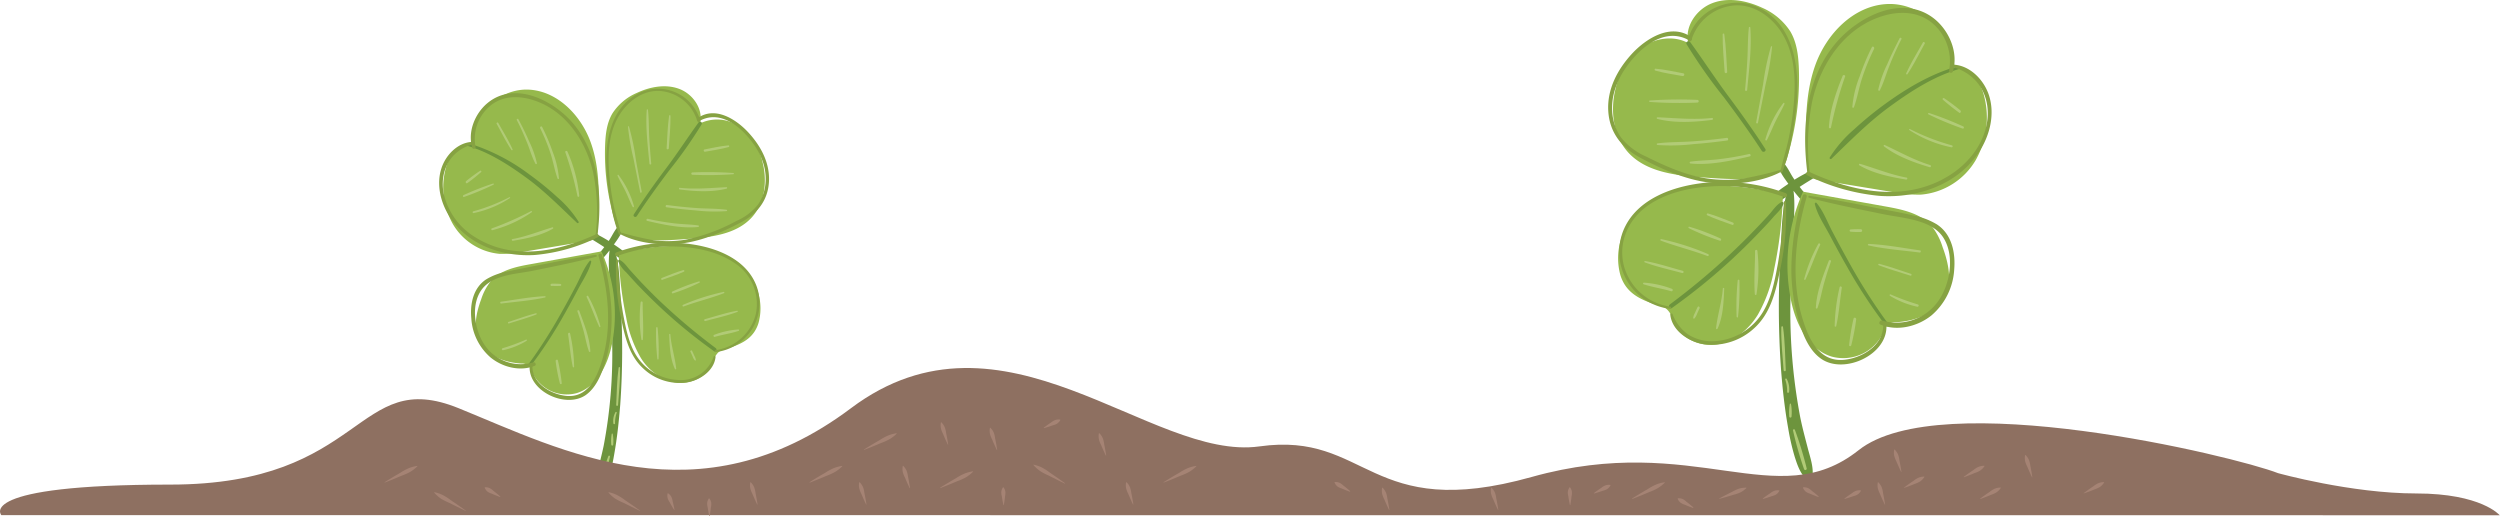 <svg xmlns="http://www.w3.org/2000/svg" viewBox="0 0 615.15 126.95"><defs><style>.cls-1{fill:#6d943d;}.cls-2{fill:#96b94c;}.cls-3{fill:#86a242;}.cls-4{fill:#b1cb76;}.cls-5{fill:#8e7061;}.cls-6{fill:#a58374;}</style></defs><title>kv-clover</title><g id="圖層_2" data-name="圖層 2"><g id="圖層_1-2" data-name="圖層 1"><path class="cls-1" d="M441.17,46c.75,4.39.1,8.93-.15,13.34-.27,4.79-.44,9.6-.46,14.4a139.13,139.13,0,0,0,2.44,29.1c.52,2.52,1.19,5,1.83,7.47.57,2.21,1.53,4.85,1.1,7.13a.89.89,0,0,1-1.46.39c-1.54-1.27-2.31-3.69-2.89-5.53a57,57,0,0,1-1.59-7c-.85-4.72-1.36-9.48-1.74-14.26a217.61,217.61,0,0,1-.09-29.56c.29-5.1.23-10.66,2-15.52.16-.44.93-.56,1,0Z"/><path class="cls-1" d="M443.93,50A45.34,45.34,0,0,1,440,45.17c-1.07-1.51-2.41-3.21-2.58-5.11-.05-.55.65-.7,1-.41,1.33,1.12,2,2.94,3,4.37a40.8,40.8,0,0,0,3.73,4.77c.73.81-.46,2-1.22,1.21Z"/><path class="cls-1" d="M446.3,43.81c-1.77,1.06-3.52,2.16-5.21,3.35-1.38,1-2.74,2.46-4.49,2.67a.54.54,0,0,1-.52-.68c.47-1.69,2.31-2.75,3.67-3.72a37.09,37.09,0,0,1,5.58-3.28,1,1,0,0,1,1,1.66Z"/><path class="cls-2" d="M488.15,23.39a21.26,21.26,0,0,1-2,16,17.32,17.32,0,0,1-13.48,8.5,31.24,31.24,0,0,1-6.94-.63l-18.21-3a3.87,3.87,0,0,1-1.67-.54c-1-.69-1.15-2.08-1.2-3.29-.39-8.19-.74-16.62,2-24.34S456.06,1.44,464.24,1c8.6-.48,16.74,7.32,16.63,15.92C484.38,16,487.25,19.89,488.15,23.39Z"/><path class="cls-2" d="M415.43,10.62c-3.57-2-8.23-1.27-11.55,1.1a17.54,17.54,0,0,0-6.37,10.15c-1.31,5.31-.62,11.4,3,15.5,4.44,5,11.81,5.81,18.48,6.29,5.06.37,10.18.73,15.18-.13A7.16,7.16,0,0,0,438,42a7.71,7.71,0,0,0,1.84-3.55,66.81,66.81,0,0,0,2.79-21.59c-.12-3.16-.5-6.44-2.12-9.15a15.67,15.67,0,0,0-6.91-5.8C429.77.13,425.29-.72,421.37.76S414.44,6.54,415.43,10.62Z"/><path class="cls-2" d="M466.62,79.28a3.44,3.44,0,0,0-2.28.67,3.93,3.93,0,0,0-.75,1.45,10.85,10.85,0,0,1-12.93,6.33c-5.74-1.79-8.83-8.06-10-14a44.06,44.06,0,0,1,3-26.56l20.28,3.63c4.12.74,8.57,1.65,11.34,4.79A16.11,16.11,0,0,1,478,60.81c1.43,3.85,2.4,8.27.61,12C476.54,77.08,471.38,79,466.62,79.28Z"/><path class="cls-2" d="M398.71,67.69a15.7,15.7,0,0,1,0-8.31A17,17,0,0,1,408.92,48c9.39-3.66,19.94-2.41,29.78-.27a102.09,102.09,0,0,1-2.12,18.35,34.94,34.94,0,0,1-4.07,11.4c-2.14,3.44-5.45,6.33-9.42,7.16s-8.55-.75-10.53-4.28c-.92-1.64-1.37-3.71-3-4.7a12.63,12.63,0,0,0-2.82-.94C402.85,73.42,399.92,71.62,398.71,67.69Z"/><path class="cls-1" d="M482,17c-6.15,1.78-11.78,5.42-16.91,9.16-5.29,3.84-9.73,8.37-14.41,12.88a.27.27,0,0,1-.43-.33,31.05,31.05,0,0,1,6-6.91,86.21,86.21,0,0,1,8-6.51c5.31-3.81,11.17-7.24,17.52-9A.36.36,0,0,1,482,17Z"/><path class="cls-1" d="M464.07,80.22a125.22,125.22,0,0,1-9.56-14.54c-1.46-2.55-2.86-5.13-4.23-7.73-1.29-2.44-3.09-5.06-3.73-7.76-.06-.23.26-.46.43-.25,1.68,2,2.67,4.72,3.87,7q2.1,4,4.33,8a139.92,139.92,0,0,0,9.49,14.81c.26.34-.33.8-.6.46Z"/><path class="cls-1" d="M410.87,74.92a173.9,173.9,0,0,0,14.71-12.25q3.42-3.2,6.65-6.58c1.08-1.12,2.14-2.27,3.19-3.42.89-1,1.73-2.36,2.95-2.94a.33.33,0,0,1,.48.37c-.37,1.27-1.53,2.23-2.39,3.19-1,1.17-2.09,2.32-3.17,3.45-2.27,2.41-4.64,4.73-7.07,7a148.09,148.09,0,0,1-14.85,12.06c-.53.37-1-.48-.5-.86Z"/><path class="cls-1" d="M433.52,37.14c-2.92-4.5-6.06-8.83-9.28-13.12A127.33,127.33,0,0,1,415,10.88c-.33-.59.51-1,.89-.52,3.15,4.33,6.06,8.83,9.26,13.13s6.32,8.65,9.22,13.16c.33.53-.5,1-.84.49Z"/><path class="cls-3" d="M439.45,49.76a67,67,0,0,1-1.61,17.45c-1,4.93-2.31,10-6.17,13.52a15.32,15.32,0,0,1-12.26,4c-3.75-.54-8-3.26-8.42-7.32a.3.3,0,0,1,.55-.15,10.75,10.75,0,0,0,3.78,5,10.88,10.88,0,0,0,6.23,1.7,14.88,14.88,0,0,0,11.3-5.82c2.87-3.72,3.79-8.81,4.63-13.32a109.16,109.16,0,0,0,1.44-15.09.27.27,0,0,1,.53,0Z"/><path class="cls-3" d="M411,76a14.12,14.12,0,0,1-11.67-19c3.24-8.41,13.32-11.55,21.51-12.14a44.41,44.41,0,0,1,18.52,2.66c.65.24.37,1.27-.28,1a44,44,0,0,0-17.95-2.66c-5.36.33-10.95,1.53-15.46,4.59-4.76,3.24-7.45,8.75-6.2,14.51A13.74,13.74,0,0,0,411,75.45c.31,0,.24.59-.08.55Z"/><path class="cls-3" d="M438.05,42.38c-5.14,2.62-11.94,3.27-17.59,2.53-5.86-.77-11.48-3.24-16.67-6-4.67-2.44-7.75-6.22-8.06-11.61s2.31-10.23,5.76-14,9.58-7.71,14.63-4.2a.48.48,0,0,1-.49.83c-5-2.83-10,.27-13.45,4.06-3.29,3.63-5.78,8.33-5.49,13.35a12.6,12.6,0,0,0,2.13,6.42A15.83,15.83,0,0,0,405,38.5c4.65,2.33,9.53,4.51,14.7,5.36a31.92,31.92,0,0,0,9,.13,91.32,91.32,0,0,0,9.12-2.11c.29-.07.5.35.21.5Z"/><path class="cls-3" d="M438.09,42.21c.58-2.84,1.53-5.6,2.1-8.45a73.14,73.14,0,0,0,1.25-9.08c.41-5.56.09-11.52-2.9-16.4-2.51-4.1-7-7.37-12-6.92a12.07,12.07,0,0,0-10.35,8.52.42.42,0,0,1-.82-.22C417.36,2.38,426-1.43,432.73,1.85,441.29,6,442.8,16.47,442.11,25a76.23,76.23,0,0,1-1.2,8.65,42.76,42.76,0,0,1-2.38,8.77c-.11.26-.5.06-.44-.19Z"/><path class="cls-3" d="M444.74,42.74c-1.4-10.94-.56-22.84,6.64-31.73,5.55-6.86,17-12.84,24.9-6.12,3.48,3,5.61,8.15,4.25,12.67a.48.48,0,0,1-.93-.26A12.31,12.31,0,0,0,475.82,6c-3.77-3.43-9-3.39-13.55-1.73C453.43,7.45,447.84,16.08,445.9,25a55.6,55.6,0,0,0-.57,17.79c.05.38-.54.37-.59,0Z"/><path class="cls-3" d="M480.75,15.91c4.06.25,7.4,3.77,8.63,7.46,1.55,4.68.26,9.89-2.34,13.93-5.2,8.06-15.13,11.51-24.38,10.91a50.42,50.42,0,0,1-18-5.09c-.57-.27-.07-1.12.5-.85,10.72,5,23.67,7.59,34.33,1,4.62-2.85,8.32-7.31,9.36-12.73,1.22-6.38-1.9-12.18-8.21-14-.36-.1-.31-.71.1-.68Z"/><path class="cls-3" d="M445.27,48.19c5.81.84,11.56,2,17.32,3.17,2.73.53,5.48,1,8.19,1.66a17.34,17.34,0,0,1,5.82,2.2c3.69,2.42,4.6,7,4.25,11.14a16.07,16.07,0,0,1-5.57,11.23c-3.4,2.75-8.44,4-12.58,2.28-.57-.24-.16-1.13.41-1a12.53,12.53,0,0,0,13.77-4.73c3-4.17,4.22-11.39,1.17-15.86-2.93-4.28-9.93-4.61-14.52-5.55-6.15-1.26-12.32-2.48-18.39-4.07-.33-.08-.18-.54.13-.49Z"/><path class="cls-3" d="M464.16,79.92c.52,7.31-10.39,12.35-16.08,8.34-3.24-2.28-4.73-6.61-5.75-10.26a45.11,45.11,0,0,1-1.5-13.73,67.07,67.07,0,0,1,2.72-16.09.51.51,0,0,1,1,.27c-2.81,9.79-4,20.49-.9,30.37,1.55,4.88,4.13,10.31,10.13,9.71,4.47-.44,9.7-3.61,9.6-8.61a.4.4,0,0,1,.79,0Z"/><path class="cls-4" d="M443.91,115.45a88.18,88.18,0,0,1-2.72-9.52.24.24,0,0,1,.47-.13,88.49,88.49,0,0,1,2.9,9.47.34.34,0,0,1-.65.18Z"/><path class="cls-4" d="M440.27,102.53a11.55,11.55,0,0,1,.13-3.11.15.15,0,0,1,.29,0,11.15,11.15,0,0,1,.13,3.11.28.28,0,0,1-.55,0Z"/><path class="cls-4" d="M439.74,96.39a8.62,8.62,0,0,0-.47-3,.2.2,0,0,1,.36-.16,5.33,5.33,0,0,1,.6,3.19c0,.31-.52.31-.49,0Z"/><path class="cls-4" d="M438.88,91.08c-.25-3.51-.66-7.08-.57-10.6,0-.23.37-.3.41-.06.5,3.52.52,7.12.69,10.66,0,.35-.51.35-.53,0Z"/><path class="cls-4" d="M432.43,61.77a40.12,40.12,0,0,1-.23,10.67c-.05.24-.39.17-.41-.06-.26-3.49.07-7.1.06-10.61a.29.29,0,0,1,.58,0Z"/><path class="cls-4" d="M428,69a64,64,0,0,1-.35,9c0,.2-.32.13-.34-.05a65,65,0,0,1,.27-8.93c0-.27.43-.27.42,0Z"/><path class="cls-4" d="M424.26,71c-.13,3.21-.26,6.94-1.65,9.88a.19.19,0,0,1-.36-.1c.36-3.29,1.42-6.45,1.67-9.78,0-.21.35-.22.34,0Z"/><path class="cls-4" d="M418.19,75.87c-.21.45-.41.9-.61,1.35a3.48,3.48,0,0,1-.65,1.14.18.18,0,0,1-.3-.13,3.18,3.18,0,0,1,.42-1.21c.21-.48.43-1,.65-1.43s.64,0,.49.28Z"/><path class="cls-4" d="M411.2,71.66c-2.22-.65-4.57-1-6.76-1.7a.21.21,0,0,1,.06-.41,23.63,23.63,0,0,1,6.87,1.51.31.31,0,0,1-.17.6Z"/><path class="cls-4" d="M413.91,67.18c-3.05-.83-6.21-1.51-9.18-2.62a.17.17,0,0,1,.09-.33c3.12.55,6.19,1.58,9.24,2.41a.28.28,0,0,1-.15.54Z"/><path class="cls-4" d="M420.15,63c-3.78-1.42-7.72-2.38-11.49-3.79a.2.2,0,0,1,.1-.38,61.92,61.92,0,0,1,11.53,3.69c.29.11.16.59-.14.48Z"/><path class="cls-4" d="M423.17,59.22a55.65,55.65,0,0,1-7.6-3.07.19.19,0,0,1,.15-.35,54.93,54.93,0,0,1,7.6,2.88c.32.14.19.66-.15.54Z"/><path class="cls-4" d="M426.24,55.33c-2.05-.76-4.2-1.42-6.17-2.37-.25-.12-.07-.51.19-.44,2.08.57,4.11,1.48,6.13,2.24.35.13.2.7-.15.57Z"/><path class="cls-4" d="M447.86,60.27c-1.33,2.8-2.3,5.74-3.62,8.53-.09.18-.35,0-.31-.13A37.24,37.24,0,0,1,447.42,60c.15-.29.58,0,.44.25Z"/><path class="cls-4" d="M450.52,64.33q-1,2.81-1.79,5.69c-.52,1.91-.83,3.92-1.51,5.77-.08.21-.43.2-.42-.06.17-3.88,1.82-8,3.19-11.55.12-.33.65-.19.53.15Z"/><path class="cls-4" d="M453.2,70.79c-.49,3.13-.69,6.35-1.38,9.45,0,.22-.37.16-.38,0a45.91,45.91,0,0,1,1.21-9.55c.07-.37.61-.21.55.15Z"/><path class="cls-4" d="M456.73,78.6a51.58,51.58,0,0,1-1.22,6.4c-.08.27-.54.24-.52-.08a53.43,53.43,0,0,1,1.09-6.5c.08-.43.73-.25.65.18Z"/><path class="cls-4" d="M471.74,75.47a21.47,21.47,0,0,1-6.7-2.69c-.16-.11-.06-.42.15-.34a59,59,0,0,0,6.7,2.46.29.29,0,0,1-.15.57Z"/><path class="cls-4" d="M470.09,67.83c-2.6-.84-5.26-1.57-7.8-2.56-.22-.09-.14-.42.09-.36,2.65.68,5.24,1.64,7.83,2.48.28.09.16.53-.12.44Z"/><path class="cls-4" d="M472.36,62.14c-4.18-.54-8.49-.83-12.61-1.75a.19.19,0,0,1,.05-.37c4.21.18,8.46,1,12.64,1.59.3,0,.23.57-.08.53Z"/><path class="cls-4" d="M457.86,57.08a21,21,0,0,1-2.51-.07.28.28,0,0,1,0-.55,23.31,23.31,0,0,1,2.51-.06.34.34,0,0,1,0,.68Z"/><path class="cls-4" d="M469,44.18c-3.82-.63-8.08-1.5-11.46-3.49a.2.2,0,0,1,.16-.37c3.85,1.13,7.45,2.64,11.44,3.38.32.06.18.54-.14.48Z"/><path class="cls-4" d="M474.8,41.14c-3.83-1.15-8-2.65-11.21-5.12a.19.19,0,0,1,.19-.33c3.73,1.75,7.2,3.7,11.17,4.93.32.1.19.62-.15.52Z"/><path class="cls-4" d="M480.15,36.24A29.52,29.52,0,0,1,469.82,32a.14.14,0,0,1,.15-.24,53.66,53.66,0,0,0,10.31,4,.25.25,0,0,1-.13.49Z"/><path class="cls-4" d="M482.9,31.63a77.86,77.86,0,0,1-8.38-3.49.18.18,0,0,1,.14-.33,78,78,0,0,1,8.39,3.29c.33.13.18.67-.15.53Z"/><path class="cls-4" d="M482,27.67a49.86,49.86,0,0,1-3.94-3.15.24.24,0,0,1,.29-.37,47.17,47.17,0,0,1,4,3c.33.26,0,.83-.34.57Z"/><path class="cls-4" d="M473.6,10.73c-1.39,2.5-2.66,5.13-4.25,7.51a.18.18,0,0,1-.31-.19c1.17-2.61,2.71-5.08,4.1-7.59.16-.29.62,0,.46.27Z"/><path class="cls-4" d="M467.84,9.68c-1.1,2.18-2.12,4.41-3,6.68-.78,1.93-1.33,4-2.29,5.87-.12.23-.43.06-.39-.17a27.75,27.75,0,0,1,2.2-6.22c.93-2.19,2-4.33,3.06-6.43.16-.29.6,0,.45.27Z"/><path class="cls-4" d="M461.18,11.93a56.75,56.75,0,0,0-3,7.32c-.77,2.34-1.16,4.82-2,7.13-.07.2-.41.18-.4-.06a26.7,26.7,0,0,1,1.81-7.54,56.33,56.33,0,0,1,3-7.16c.18-.37.72,0,.54.31Z"/><path class="cls-4" d="M454,18.85a95.86,95.86,0,0,0-3.47,12.54.26.26,0,0,1-.51-.07c.25-4.3,1.77-8.68,3.37-12.64.15-.36.76-.21.61.17Z"/><path class="cls-4" d="M434.38,34.31a26.71,26.71,0,0,1,4.42-8.94c.13-.17.35.05.28.22-.67,1.5-1.53,2.92-2.25,4.4s-1.3,3-2.07,4.48c-.11.21-.44.06-.38-.16Z"/><path class="cls-4" d="M432.12,30.13c.56-3.12,1.12-6.24,1.7-9.35a65,65,0,0,1,1.93-9.3c.05-.15.3-.13.29,0a64,64,0,0,1-1.56,9.11c-.63,3.21-1.28,6.42-1.92,9.62-.06.29-.49.17-.44-.12Z"/><path class="cls-4" d="M429.39,22.12c.24-2.56.43-5.11.57-7.67s.08-5.15.37-7.69a.18.18,0,0,1,.35,0c.38,5-.31,10.34-.77,15.36,0,.33-.55.33-.52,0Z"/><path class="cls-4" d="M424.36,17.65c-.19-3.06-.53-6.15-.48-9.22,0-.22.37-.28.4,0,.44,3.06.51,6.18.71,9.27,0,.4-.61.4-.63,0Z"/><path class="cls-4" d="M430.55,38.48c-4.59,1.08-9.84,2.23-14.57,1.75-.23,0-.33-.39-.06-.44,2.22-.33,4.49-.33,6.72-.58a70.46,70.46,0,0,0,7.75-1.32c.38-.08.54.5.16.59Z"/><path class="cls-4" d="M425,34.57c-2.75.37-5.51.68-8.28.89a47.74,47.74,0,0,1-8.86.22.2.2,0,0,1,0-.4c2.81-.37,5.71-.29,8.54-.49s5.68-.49,8.51-.87c.36-.05.45.6.09.65Z"/><path class="cls-4" d="M421.27,29.5c-4.33.55-9.17.86-13.44-.24a.2.2,0,0,1,.05-.4c4.53.19,8.85.66,13.39.16.31,0,.3.45,0,.48Z"/><path class="cls-4" d="M417.65,25.24a102,102,0,0,1-11.73-.16.18.18,0,0,1,0-.35,104.28,104.28,0,0,1,11.73-.15.33.33,0,0,1,0,.66Z"/><path class="cls-4" d="M414,18.71c-2.23-.41-4.52-.72-6.7-1.34-.25-.07-.22-.5.06-.47,2.29.2,4.57.72,6.82,1.14.45.08.26.75-.18.67Z"/><path class="cls-1" d="M150.11,60.81c-.65,3.77-.09,7.67.13,11.47.23,4.13.38,8.26.4,12.39a120.78,120.78,0,0,1-2.1,25c-.45,2.16-1,4.29-1.58,6.43-.49,1.9-1.32,4.17-.94,6.13a.75.75,0,0,0,1.25.33c1.33-1.08,2-3.17,2.49-4.76a50.77,50.77,0,0,0,1.37-6c.73-4.06,1.16-8.16,1.49-12.27a187.66,187.66,0,0,0,.08-25.43c-.25-4.39-.2-9.18-1.7-13.35-.14-.38-.81-.49-.89,0Z"/><path class="cls-1" d="M147.73,64.25a36.35,36.35,0,0,0,3.37-4.15c.92-1.3,2.07-2.77,2.22-4.4,0-.47-.56-.6-.85-.35-1.14,1-1.75,2.53-2.57,3.76a36.46,36.46,0,0,1-3.21,4.1c-.63.7.39,1.74,1,1Z"/><path class="cls-1" d="M145.7,58.93c1.52.91,3,1.86,4.47,2.88,1.2.84,2.37,2.12,3.87,2.3a.47.47,0,0,0,.45-.59c-.4-1.45-2-2.37-3.16-3.19a32.06,32.06,0,0,0-4.79-2.83.83.83,0,0,0-.84,1.43Z"/><path class="cls-2" d="M109.69,41.36a18.3,18.3,0,0,0,1.75,13.79A14.92,14.92,0,0,0,123,62.47a27.4,27.4,0,0,0,6-.55l15.66-2.62a3.44,3.44,0,0,0,1.44-.46c.86-.6,1-1.79,1-2.84.34-7,.64-14.3-1.74-20.94s-8.11-12.59-15.15-13c-7.39-.42-14.4,6.29-14.31,13.69C112.93,35,110.47,38.35,109.69,41.36Z"/><path class="cls-2" d="M172.25,30.37a9.62,9.62,0,0,1,9.94.95,15.06,15.06,0,0,1,5.48,8.73c1.13,4.58.54,9.82-2.59,13.34-3.82,4.29-10.16,5-15.89,5.41-4.36.32-8.76.63-13.06-.11a6.2,6.2,0,0,1-3.26-1.31,6.57,6.57,0,0,1-1.58-3.05,57.27,57.27,0,0,1-2.4-18.58c.1-2.72.42-5.54,1.82-7.87a13.5,13.5,0,0,1,5.95-5c3.26-1.54,7.11-2.27,10.49-1S173.1,26.87,172.25,30.37Z"/><path class="cls-2" d="M128.22,89.45a3,3,0,0,1,1.95.57,3.32,3.32,0,0,1,.65,1.25,9.33,9.33,0,0,0,11.12,5.45c4.95-1.54,7.6-6.94,8.63-12A37.91,37.91,0,0,0,148,61.86L130.57,65c-3.54.63-7.37,1.42-9.75,4.12a13.84,13.84,0,0,0-2.4,4.46c-1.23,3.31-2.06,7.11-.52,10.3C119.68,87.55,124.12,89.2,128.22,89.45Z"/><path class="cls-2" d="M186.64,79.47a13.42,13.42,0,0,0,0-7.14,14.63,14.63,0,0,0-8.78-9.82c-8.07-3.15-17.15-2.08-25.62-.23a88.14,88.14,0,0,0,1.83,15.78,30.21,30.21,0,0,0,3.5,9.81A13.1,13.1,0,0,0,165.67,94c3.41.72,7.35-.64,9.06-3.68.79-1.41,1.18-3.2,2.55-4a11.19,11.19,0,0,1,2.43-.81C183.08,84.41,185.6,82.86,186.64,79.47Z"/><path class="cls-1" d="M115,35.88c5.29,1.53,10.13,4.66,14.55,7.88S137.92,51,142,54.85a.24.24,0,0,0,.37-.29,26.76,26.76,0,0,0-5.19-6,74,74,0,0,0-6.88-5.6,48.69,48.69,0,0,0-15.08-7.73.31.31,0,0,0-.16.6Z"/><path class="cls-1" d="M130.41,90.26a107.85,107.85,0,0,0,8.22-12.51q1.88-3.3,3.64-6.65c1.11-2.1,2.66-4.36,3.21-6.68.05-.2-.22-.4-.37-.22-1.44,1.71-2.29,4.06-3.32,6-1.21,2.31-2.45,4.61-3.74,6.88a120.71,120.71,0,0,1-8.16,12.74c-.22.29.29.69.52.4Z"/><path class="cls-1" d="M176.18,85.7a150.11,150.11,0,0,1-12.66-10.54c-2-1.83-3.86-3.73-5.72-5.66-.93-1-1.84-2-2.74-3-.77-.85-1.49-2-2.54-2.52a.28.28,0,0,0-.41.31,8.06,8.06,0,0,0,2,2.75c.9,1,1.8,2,2.73,3,2,2.08,4,4.07,6.08,6a127.28,127.28,0,0,0,12.78,10.38c.45.32.86-.42.43-.74Z"/><path class="cls-1" d="M156.69,53.19c2.51-3.87,5.22-7.6,8-11.29a107.84,107.84,0,0,0,7.95-11.3.44.44,0,0,0-.76-.45c-2.71,3.73-5.21,7.6-8,11.3s-5.44,7.44-7.93,11.32c-.29.45.43.87.72.42Z"/><path class="cls-3" d="M151.59,64.05a57.43,57.43,0,0,0,1.39,15c.89,4.25,2,8.6,5.31,11.63a13.1,13.1,0,0,0,10.54,3.46c3.22-.46,6.86-2.8,7.24-6.3a.25.25,0,0,0-.47-.12A8.47,8.47,0,0,1,167,93.5a12.81,12.81,0,0,1-9.72-5c-2.47-3.19-3.26-7.58-4-11.46a92.72,92.72,0,0,1-1.24-13,.23.23,0,0,0-.46,0Z"/><path class="cls-3" d="M176.11,86.63a12.15,12.15,0,0,0,10-16.36c-2.79-7.24-11.46-9.94-18.5-10.44a38.25,38.25,0,0,0-15.94,2.28c-.55.21-.32,1.1.24.89a37.94,37.94,0,0,1,15.44-2.29c4.61.29,9.43,1.32,13.3,3.95A12,12,0,0,1,186,77.15a11.81,11.81,0,0,1-10,9c-.27,0-.21.51.07.48Z"/><path class="cls-3" d="M152.79,57.7c4.43,2.25,10.27,2.81,15.14,2.18,5-.66,9.88-2.79,14.34-5.13,4-2.11,6.67-5.35,6.94-10s-2-8.8-5-12.08S176,26,171.67,29.07a.41.41,0,0,0,.41.71c4.33-2.43,8.62.23,11.58,3.49s5,7.17,4.72,11.49a10.87,10.87,0,0,1-1.83,5.52,13.6,13.6,0,0,1-5.34,4.08A44.73,44.73,0,0,1,168.57,59a27.19,27.19,0,0,1-7.75.11A78.27,78.27,0,0,1,153,57.27c-.24-.06-.42.3-.18.43Z"/><path class="cls-3" d="M152.76,57.55c-.5-2.44-1.32-4.81-1.81-7.27a63.87,63.87,0,0,1-1.07-7.8c-.36-4.79-.08-9.92,2.49-14.12,2.16-3.53,6-6.34,10.28-5.95a10.38,10.38,0,0,1,8.91,7.33.36.36,0,0,0,.7-.19,10.8,10.8,0,0,0-14.89-6.72c-7.36,3.6-8.66,12.58-8.07,19.9a64.48,64.48,0,0,0,1,7.45,36.14,36.14,0,0,0,2,7.53c.1.23.43.06.38-.16Z"/><path class="cls-3" d="M147,58c1.21-9.41.48-19.65-5.71-27.3-4.78-5.9-14.65-11-21.43-5.26-3,2.55-4.83,7-3.66,10.89a.42.42,0,0,0,.81-.22,10.56,10.56,0,0,1,3.25-9.75c3.24-3,7.71-2.92,11.65-1.49,7.61,2.76,12.42,10.19,14.09,17.82A48,48,0,0,1,146.53,58c0,.33.47.32.51,0Z"/><path class="cls-3" d="M116.06,34.92c-3.5.22-6.37,3.25-7.42,6.43-1.34,4-.24,8.5,2,12,4.47,6.94,13,9.9,21,9.39a43.48,43.48,0,0,0,15.48-4.38c.49-.23.06-1-.43-.74-9.22,4.32-20.37,6.54-29.54.88a17,17,0,0,1-8-10.95c-1-5.49,1.63-10.48,7.06-12,.31-.09.27-.61-.08-.59Z"/><path class="cls-3" d="M146.58,62.7c-5,.72-9.94,1.75-14.9,2.72-2.35.47-4.71.9-7.05,1.43a15.16,15.16,0,0,0-5,1.89c-3.17,2.08-4,6-3.66,9.59A13.82,13.82,0,0,0,120.76,88c2.93,2.37,7.26,3.48,10.83,2,.49-.2.13-1-.36-.84a10.76,10.76,0,0,1-11.84-4.06c-2.55-3.6-3.63-9.81-1-13.65s8.54-4,12.49-4.78c5.3-1.08,10.6-2.13,15.83-3.5.28-.07.15-.46-.12-.42Z"/><path class="cls-3" d="M130.33,90c-.45,6.29,8.94,10.63,13.83,7.18,2.79-2,4.07-5.69,5-8.84a38.86,38.86,0,0,0,1.3-11.81,59.13,59.13,0,0,0-2.34-13.84.45.45,0,0,0-.86.23c2.42,8.43,3.47,17.63.77,26.13-1.33,4.2-3.55,8.87-8.71,8.36C135.43,97,130.92,94.3,131,90a.34.34,0,0,0-.68,0Z"/><path class="cls-4" d="M147.76,120.57a78.6,78.6,0,0,0,2.33-8.19.21.21,0,0,0-.41-.11,75.71,75.71,0,0,0-2.48,8.14c-.11.36.45.51.56.16Z"/><path class="cls-4" d="M150.88,109.45a9.62,9.62,0,0,0-.11-2.68.13.13,0,0,0-.25,0,10,10,0,0,0-.11,2.68.24.24,0,0,0,.47,0Z"/><path class="cls-4" d="M151.34,104.17a7.47,7.47,0,0,1,.41-2.61.17.17,0,0,0-.31-.13,4.48,4.48,0,0,0-.52,2.74c0,.27.45.27.42,0Z"/><path class="cls-4" d="M152.08,99.6c.21-3,.57-6.09.49-9.12,0-.2-.32-.26-.35,0-.43,3-.45,6.12-.6,9.17,0,.3.44.3.46,0Z"/><path class="cls-4" d="M157.63,74.38a34.82,34.82,0,0,0,.19,9.18c.05.21.35.15.36,0,.22-3-.06-6.11-.05-9.13a.25.25,0,0,0-.5,0Z"/><path class="cls-4" d="M161.45,80.63a55.2,55.2,0,0,0,.3,7.72c0,.17.28.11.29,0a54.75,54.75,0,0,0-.23-7.68.18.18,0,1,0-.36,0Z"/><path class="cls-4" d="M164.66,82.31c.11,2.75.22,6,1.42,8.5a.17.17,0,0,0,.31-.09c-.31-2.83-1.22-5.55-1.44-8.41,0-.19-.3-.19-.29,0Z"/><path class="cls-4" d="M169.88,86.52l.53,1.15a2.81,2.81,0,0,0,.56,1,.15.15,0,0,0,.26-.1,2.87,2.87,0,0,0-.37-1l-.56-1.23c-.13-.28-.55,0-.42.25Z"/><path class="cls-4" d="M175.89,82.89c1.91-.56,3.94-.83,5.82-1.46a.18.18,0,0,0-.05-.36,20.48,20.48,0,0,0-5.91,1.31c-.32.1-.19.61.14.51Z"/><path class="cls-4" d="M173.56,79c2.63-.72,5.35-1.31,7.9-2.26a.15.15,0,0,0-.08-.28c-2.68.48-5.32,1.36-7.95,2.08a.24.24,0,0,0,.13.46Z"/><path class="cls-4" d="M168.19,75.42c3.26-1.22,6.65-2,9.89-3.26a.17.17,0,1,0-.09-.32A53.43,53.43,0,0,0,168.08,75c-.25.1-.15.51.11.41Z"/><path class="cls-4" d="M165.6,72.18a46.82,46.82,0,0,0,6.54-2.64.17.17,0,0,0-.13-.3,47,47,0,0,0-6.54,2.49c-.28.11-.16.56.13.45Z"/><path class="cls-4" d="M163,68.84c1.76-.65,3.61-1.22,5.3-2,.22-.1.07-.44-.16-.38-1.79.5-3.54,1.27-5.28,1.93-.3.11-.17.6.14.49Z"/><path class="cls-4" d="M144.35,73.09c1.15,2.41,2,4.94,3.12,7.34.07.16.3,0,.27-.11a32,32,0,0,0-3-7.44c-.13-.26-.5,0-.38.21Z"/><path class="cls-4" d="M142.07,76.58q.85,2.43,1.54,4.9c.44,1.64.71,3.37,1.3,5,.06.18.37.17.36,0-.15-3.34-1.57-6.85-2.74-10-.11-.28-.56-.16-.46.13Z"/><path class="cls-4" d="M139.76,82.14c.42,2.7.6,5.47,1.18,8.13a.17.17,0,0,0,.33,0,40,40,0,0,0-1-8.22c-.07-.31-.53-.17-.48.13Z"/><path class="cls-4" d="M136.72,88.86a44.11,44.11,0,0,0,1.05,5.5c.07.24.47.21.45-.06a44.07,44.07,0,0,0-.94-5.59c-.07-.37-.62-.21-.56.15Z"/><path class="cls-4" d="M123.81,86.17a18.61,18.61,0,0,0,5.76-2.31c.14-.1.06-.37-.12-.3a49.19,49.19,0,0,1-5.77,2.12.25.25,0,0,0,.13.49Z"/><path class="cls-4" d="M125.23,79.59c2.23-.71,4.53-1.34,6.71-2.2a.16.16,0,0,0-.08-.31c-2.27.59-4.5,1.42-6.74,2.14-.23.08-.13.45.11.37Z"/><path class="cls-4" d="M123.27,74.7c3.6-.46,7.31-.71,10.86-1.51a.16.16,0,0,0,0-.31c-3.62.15-7.28.87-10.87,1.36-.26,0-.2.49.06.46Z"/><path class="cls-4" d="M135.75,70.34a17.27,17.27,0,0,0,2.16,0,.24.24,0,0,0,0-.47,17.26,17.26,0,0,0-2.16-.06.29.29,0,0,0,0,.58Z"/><path class="cls-4" d="M126.21,59.25c3.29-.54,7-1.29,9.86-3a.18.18,0,0,0-.14-.32c-3.31,1-6.41,2.27-9.84,2.9-.28.05-.16.47.12.42Z"/><path class="cls-4" d="M121.17,56.63a30.08,30.08,0,0,0,9.65-4.4.16.16,0,0,0-.16-.28,76.19,76.19,0,0,1-9.61,4.24c-.28.08-.16.53.12.44Z"/><path class="cls-4" d="M116.58,52.42a25.7,25.7,0,0,0,8.88-3.68.12.12,0,0,0-.13-.21A45.57,45.57,0,0,1,116.46,52a.22.22,0,0,0,.12.43Z"/><path class="cls-4" d="M114.21,48.45a67.71,67.71,0,0,0,7.21-3,.15.15,0,0,0-.12-.28A67.51,67.51,0,0,0,114.08,48c-.28.12-.16.58.13.46Z"/><path class="cls-4" d="M115,45.05a40.35,40.35,0,0,0,3.39-2.72.2.2,0,0,0-.25-.31,42.06,42.06,0,0,0-3.43,2.53c-.29.22,0,.72.29.5Z"/><path class="cls-4" d="M122.21,30.47c1.19,2.15,2.29,4.41,3.65,6.46a.16.16,0,0,0,.27-.16c-1-2.25-2.33-4.38-3.53-6.53-.14-.26-.53,0-.39.23Z"/><path class="cls-4" d="M127.16,29.56c1,1.88,1.83,3.8,2.61,5.75.67,1.66,1.15,3.46,2,5,.11.2.37,0,.34-.14a24.11,24.11,0,0,0-1.9-5.36Q129,32,127.55,29.34c-.14-.26-.52,0-.39.22Z"/><path class="cls-4" d="M132.89,31.5a46.55,46.55,0,0,1,2.58,6.3c.66,2,1,4.14,1.72,6.13.06.17.35.16.34,0A22.73,22.73,0,0,0,136,37.4a47.73,47.73,0,0,0-2.61-6.17c-.16-.31-.62,0-.47.27Z"/><path class="cls-4" d="M139.09,37.46a80.82,80.82,0,0,1,3,10.78.22.22,0,0,0,.44-.06,35.59,35.59,0,0,0-2.9-10.87c-.13-.31-.65-.18-.52.15Z"/><path class="cls-4" d="M156,50.75a22.82,22.82,0,0,0-3.8-7.68c-.11-.15-.3,0-.24.18.57,1.3,1.32,2.52,1.94,3.79s1.11,2.61,1.77,3.85a.18.18,0,0,0,.33-.14Z"/><path class="cls-4" d="M157.9,47.16c-.49-2.68-1-5.37-1.46-8a56.67,56.67,0,0,0-1.67-8c0-.13-.26-.12-.25,0A56.61,56.61,0,0,0,155.87,39c.54,2.76,1.1,5.52,1.65,8.28,0,.25.42.14.38-.11Z"/><path class="cls-4" d="M160.24,40.26q-.3-3.28-.49-6.59c-.12-2.2-.06-4.43-.31-6.62a.15.15,0,0,0-.3,0c-.33,4.33.26,8.9.66,13.21,0,.29.47.29.44,0Z"/><path class="cls-4" d="M164.57,36.42c.17-2.63.45-5.29.41-7.93,0-.19-.31-.24-.34,0-.38,2.63-.44,5.32-.61,8,0,.35.52.35.54,0Z"/><path class="cls-4" d="M159.25,54.35c3.95.92,8.46,1.91,12.54,1.5.19,0,.28-.34.05-.37-1.91-.29-3.87-.29-5.79-.51a62.56,62.56,0,0,1-6.66-1.13c-.33-.07-.47.43-.14.51Z"/><path class="cls-4" d="M164,51c2.36.32,4.74.59,7.12.77a40.45,40.45,0,0,0,7.62.18.17.17,0,0,0,0-.34c-2.42-.32-4.91-.25-7.35-.42s-4.88-.43-7.32-.75c-.31,0-.39.52-.07.56Z"/><path class="cls-4" d="M167.23,46.62c3.73.47,7.89.74,11.56-.21a.18.18,0,0,0,0-.35c-3.89.17-7.61.58-11.52.15-.26,0-.26.38,0,.41Z"/><path class="cls-4" d="M170.34,43a89.31,89.31,0,0,0,10.09-.13.15.15,0,1,0,0-.3,89.3,89.3,0,0,0-10.09-.14.29.29,0,0,0,0,.57Z"/><path class="cls-4" d="M173.53,37.33c1.92-.35,3.89-.62,5.77-1.15.21-.06.18-.43-.06-.41-2,.18-3.93.63-5.87,1-.38.07-.22.64.16.57Z"/><path class="cls-5" d="M.32,126.75s-6.7-7.51,41.55-7.51,45.57-29.12,71-18.79,59,28.18,96.51,0,73.72,13.15,100.52,9.39,26.81,18.79,67,7.52,60.32,9.39,80.42-6.58,92.4,1.43,103.21,5.64c0,0,17.93,5,34,5s20.55,5.36,20.55,5.36Z"/><path class="cls-6" d="M94.63,118.66c1.28-.8,2.56-1.57,3.86-2.32a14.11,14.11,0,0,1,2-1.1,8.9,8.9,0,0,1,2.21-.6l0,.09a8.93,8.93,0,0,1-1.81,1.41,14,14,0,0,1-2.06.91c-1.38.59-2.77,1.16-4.18,1.7Z"/><path class="cls-6" d="M199.18,118.66q1.9-1.2,3.86-2.32a13.57,13.57,0,0,1,2-1.1,8.78,8.78,0,0,1,2.21-.6l0,.09a8.66,8.66,0,0,1-1.81,1.41,13.45,13.45,0,0,1-2,.91c-1.38.59-2.77,1.16-4.18,1.7Z"/><path class="cls-6" d="M231.34,120q1.92-1.2,3.87-2.32a14,14,0,0,1,2-1.1,8.86,8.86,0,0,1,2.22-.6l0,.09a8.93,8.93,0,0,1-1.81,1.41,13.9,13.9,0,0,1-2.05.91c-1.38.59-2.78,1.16-4.18,1.7Z"/><path class="cls-6" d="M401.57,122.68q1.9-1.2,3.86-2.32a13.57,13.57,0,0,1,2-1.1,8.78,8.78,0,0,1,2.21-.6l0,.09a8.66,8.66,0,0,1-1.81,1.41,13.45,13.45,0,0,1-2,.91c-1.38.59-2.77,1.16-4.18,1.7Z"/><path class="cls-6" d="M212.58,110.62c1.27-.8,2.56-1.58,3.86-2.32a14.11,14.11,0,0,1,2-1.1,8.9,8.9,0,0,1,2.21-.6l0,.09a8.54,8.54,0,0,1-1.81,1.4,14.06,14.06,0,0,1-2.06.92c-1.38.59-2.77,1.16-4.18,1.7Z"/><path class="cls-6" d="M286.3,118.66q1.9-1.2,3.86-2.32a13.57,13.57,0,0,1,2-1.1,8.9,8.9,0,0,1,2.21-.6l0,.09a8.66,8.66,0,0,1-1.81,1.41,13.45,13.45,0,0,1-2.05.91c-1.38.59-2.77,1.16-4.18,1.7Z"/><path class="cls-6" d="M423,122.68c1.07-.58,2.14-1.14,3.23-1.67a10,10,0,0,1,1.63-.76,5.91,5.91,0,0,1,1.85-.25l0,.09a5.74,5.74,0,0,1-1.5,1.09,10.23,10.23,0,0,1-1.72.58c-1.15.36-2.31.7-3.48,1Z"/><path class="cls-6" d="M114.59,125.72q-2.06-1-4.06-2a15.12,15.12,0,0,1-2-1,8.77,8.77,0,0,1-1.71-1.53l.06-.08a8.25,8.25,0,0,1,2.16.75,14.13,14.13,0,0,1,1.89,1.22q1.88,1.26,3.7,2.58Z"/><path class="cls-6" d="M262,119q-2-1-4-2a14.51,14.51,0,0,1-2-1.05,8.77,8.77,0,0,1-1.71-1.53l0-.09a9,9,0,0,1,2.17.75,15.28,15.28,0,0,1,1.89,1.23q1.86,1.26,3.69,2.58Z"/><path class="cls-6" d="M157.48,125.72q-2.05-1-4.06-2a14.4,14.4,0,0,1-2-1,8.23,8.23,0,0,1-1.71-1.53l.05-.08a8.25,8.25,0,0,1,2.16.75,13,13,0,0,1,1.89,1.22q1.88,1.26,3.7,2.58Z"/><path class="cls-6" d="M165.89,125.48c-.4-.62-.77-1.26-1.12-1.91a3.75,3.75,0,0,1-.49-1,2.53,2.53,0,0,1,0-1.19l.1,0a2.5,2.5,0,0,1,.81.85,3.5,3.5,0,0,1,.31,1.06c.18.71.34,1.43.47,2.17Z"/><path class="cls-6" d="M174.52,127c-.16-.72-.29-1.45-.39-2.18a3.35,3.35,0,0,1-.12-1.09,2.55,2.55,0,0,1,.42-1.1h.1a2.46,2.46,0,0,1,.48,1.08,3.74,3.74,0,0,1-.08,1.1c-.08.73-.18,1.46-.31,2.19Z"/><path class="cls-6" d="M246.9,124.27c-.16-.72-.29-1.45-.39-2.18a3.36,3.36,0,0,1-.13-1.09,2.41,2.41,0,0,1,.43-1.1h.1a2.38,2.38,0,0,1,.47,1.08,3.73,3.73,0,0,1-.07,1.1c-.08.73-.18,1.46-.31,2.19Z"/><path class="cls-6" d="M386.29,124.27c-.16-.72-.29-1.45-.39-2.18a3.35,3.35,0,0,1-.12-1.09,2.41,2.41,0,0,1,.43-1.1h.1a2.5,2.5,0,0,1,.47,1.08,3.43,3.43,0,0,1-.08,1.1c-.07.73-.18,1.46-.31,2.19Z"/><path class="cls-6" d="M186.31,124.14c-.42-.87-.81-1.75-1.18-2.64a5.88,5.88,0,0,1-.51-1.34,3.79,3.79,0,0,1,0-1.5l.1,0a3.72,3.72,0,0,1,.85,1.24,6,6,0,0,1,.33,1.4c.19.94.36,1.89.51,2.84Z"/><path class="cls-6" d="M233.22,109.4c-.42-.87-.81-1.75-1.18-2.64a6.25,6.25,0,0,1-.51-1.34,3.66,3.66,0,0,1,0-1.51l.09,0a3.82,3.82,0,0,1,.85,1.24,6.07,6.07,0,0,1,.33,1.4q.3,1.41.51,2.85Z"/><path class="cls-6" d="M272.09,112.08c-.42-.87-.81-1.75-1.18-2.64a6.06,6.06,0,0,1-.51-1.34,3.83,3.83,0,0,1,0-1.51l.1,0a3.93,3.93,0,0,1,.85,1.24,6.07,6.07,0,0,1,.33,1.4c.2.94.36,1.89.51,2.85Z"/><path class="cls-6" d="M368.6,125.48c-.42-.87-.82-1.75-1.18-2.64a5.91,5.91,0,0,1-.52-1.34,3.79,3.79,0,0,1,0-1.5l.09,0a3.75,3.75,0,0,1,.86,1.24,5.94,5.94,0,0,1,.32,1.4c.2.94.37,1.89.51,2.84Z"/><path class="cls-6" d="M468.46,120c.77-.58,1.56-1.14,2.36-1.67a5.9,5.9,0,0,1,1.21-.77,3.87,3.87,0,0,1,1.48-.29l0,.09a4,4,0,0,1-1,1.08,6.21,6.21,0,0,1-1.31.6c-.89.37-1.78.72-2.69,1Z"/><path class="cls-6" d="M512.69,121.36c.77-.58,1.56-1.14,2.36-1.67a6.19,6.19,0,0,1,1.21-.77,3.9,3.9,0,0,1,1.48-.29l0,.09a3.71,3.71,0,0,1-1,1.08,6.21,6.21,0,0,1-1.31.6c-.89.37-1.78.72-2.69,1Z"/><path class="cls-6" d="M487.22,122.71c.78-.59,1.56-1.14,2.36-1.68a6.19,6.19,0,0,1,1.21-.77,3.94,3.94,0,0,1,1.48-.29l.05.09a3.87,3.87,0,0,1-1.05,1.08,6.21,6.21,0,0,1-1.31.6c-.88.37-1.78.73-2.69,1.05Z"/><path class="cls-6" d="M483.2,117.34c.77-.58,1.56-1.14,2.36-1.67a6.19,6.19,0,0,1,1.21-.77,3.94,3.94,0,0,1,1.48-.29l.05.09a3.87,3.87,0,0,1-1.05,1.08,5.72,5.72,0,0,1-1.31.59c-.88.38-1.78.73-2.69,1.06Z"/><path class="cls-6" d="M463.76,124.14c-.42-.87-.81-1.75-1.18-2.64a5.91,5.91,0,0,1-.52-1.34,4,4,0,0,1,0-1.5l.1,0a3.72,3.72,0,0,1,.85,1.24,6,6,0,0,1,.33,1.4c.19.94.36,1.89.51,2.84Z"/><path class="cls-6" d="M213.12,124.14c-.42-.87-.81-1.75-1.18-2.64a5.91,5.91,0,0,1-.52-1.34,4,4,0,0,1,0-1.5l.1,0a3.87,3.87,0,0,1,.85,1.24,5.94,5.94,0,0,1,.32,1.4c.2.94.37,1.89.51,2.84Z"/><path class="cls-6" d="M278.79,124.14q-.63-1.31-1.17-2.64a5.47,5.47,0,0,1-.52-1.34,3.61,3.61,0,0,1,0-1.5l.09,0a3.58,3.58,0,0,1,.85,1.24,6,6,0,0,1,.33,1.4c.2.94.37,1.89.51,2.84Z"/><path class="cls-6" d="M223.84,120.12c-.42-.87-.81-1.75-1.18-2.64a5.91,5.91,0,0,1-.52-1.34,4,4,0,0,1,0-1.51l.1,0a3.78,3.78,0,0,1,.85,1.23,6.16,6.16,0,0,1,.33,1.41c.19.94.36,1.88.51,2.84Z"/><path class="cls-6" d="M245.29,110.74c-.42-.87-.82-1.75-1.18-2.64a6.29,6.29,0,0,1-.52-1.34,3.84,3.84,0,0,1,0-1.51l.09,0a3.86,3.86,0,0,1,.86,1.24,6.06,6.06,0,0,1,.32,1.4q.3,1.41.51,2.85Z"/><path class="cls-6" d="M341.79,125.48c-.42-.87-.81-1.75-1.18-2.64a5.91,5.91,0,0,1-.52-1.34,4,4,0,0,1,0-1.5l.1,0a3.87,3.87,0,0,1,.85,1.24,6,6,0,0,1,.33,1.4c.19.94.36,1.89.51,2.84Z"/><path class="cls-6" d="M467.78,116.1c-.42-.87-.81-1.75-1.18-2.64a5.88,5.88,0,0,1-.51-1.34,3.83,3.83,0,0,1,0-1.51l.1,0a3.93,3.93,0,0,1,.85,1.24,6.07,6.07,0,0,1,.33,1.4q.28,1.41.51,2.85Z"/><path class="cls-6" d="M500,117.44c-.42-.87-.81-1.75-1.18-2.64a5.91,5.91,0,0,1-.52-1.34,4,4,0,0,1,0-1.51l.1,0a4.1,4.1,0,0,1,.85,1.24,6.07,6.07,0,0,1,.33,1.4c.19.94.36,1.89.5,2.85Z"/><path class="cls-6" d="M123.09,122.3c-.71-.25-1.41-.53-2.09-.83a3.28,3.28,0,0,1-1-.47,2.39,2.39,0,0,1-.73-1l0-.09a2.47,2.47,0,0,1,1.18.18,3.37,3.37,0,0,1,.91.65c.59.45,1.16.92,1.73,1.42Z"/><path class="cls-6" d="M332.18,121c-.71-.25-1.41-.53-2.09-.83a3.53,3.53,0,0,1-1-.47,2.54,2.54,0,0,1-.73-1l.05-.09a2.47,2.47,0,0,1,1.18.18,3.57,3.57,0,0,1,.91.64c.59.46,1.17.93,1.73,1.43Z"/><path class="cls-6" d="M416.62,125c-.71-.25-1.41-.53-2.09-.82a3.55,3.55,0,0,1-1-.48,2.39,2.39,0,0,1-.73-1l.05-.08a2.54,2.54,0,0,1,1.19.17,3.49,3.49,0,0,1,.9.65c.59.45,1.17.92,1.73,1.42Z"/><path class="cls-6" d="M447.45,122.3c-.71-.25-1.41-.53-2.09-.83a3.28,3.28,0,0,1-1-.47,2.39,2.39,0,0,1-.73-1l.05-.09a2.47,2.47,0,0,1,1.18.18,3.37,3.37,0,0,1,.91.65c.59.45,1.17.92,1.73,1.42Z"/><path class="cls-6" d="M256.81,105.26c.61-.47,1.22-.91,1.85-1.32a3.71,3.71,0,0,1,1-.59,2.53,2.53,0,0,1,1.21-.1l.05.09a2.64,2.64,0,0,1-.81.9,3.43,3.43,0,0,1-1.05.41c-.71.26-1.43.49-2.17.7Z"/><path class="cls-6" d="M392.18,121.34q.92-.69,1.86-1.32a3.65,3.65,0,0,1,1-.59,2.49,2.49,0,0,1,1.2-.1l.05.09a2.65,2.65,0,0,1-.8.91,4,4,0,0,1-1.05.41c-.71.25-1.44.49-2.17.69Z"/><path class="cls-6" d="M433.73,122.68q.91-.69,1.86-1.32a3.65,3.65,0,0,1,1-.59,2.49,2.49,0,0,1,1.2-.1l.05.09a2.65,2.65,0,0,1-.8.91,4,4,0,0,1-1.05.41c-.71.25-1.44.49-2.17.69Z"/><path class="cls-6" d="M453.84,122.68c.6-.46,1.22-.9,1.85-1.32a4,4,0,0,1,1-.59,2.53,2.53,0,0,1,1.21-.1l0,.09a2.56,2.56,0,0,1-.8.91,3.82,3.82,0,0,1-1.05.41c-.71.25-1.43.49-2.17.69Z"/></g></g></svg>